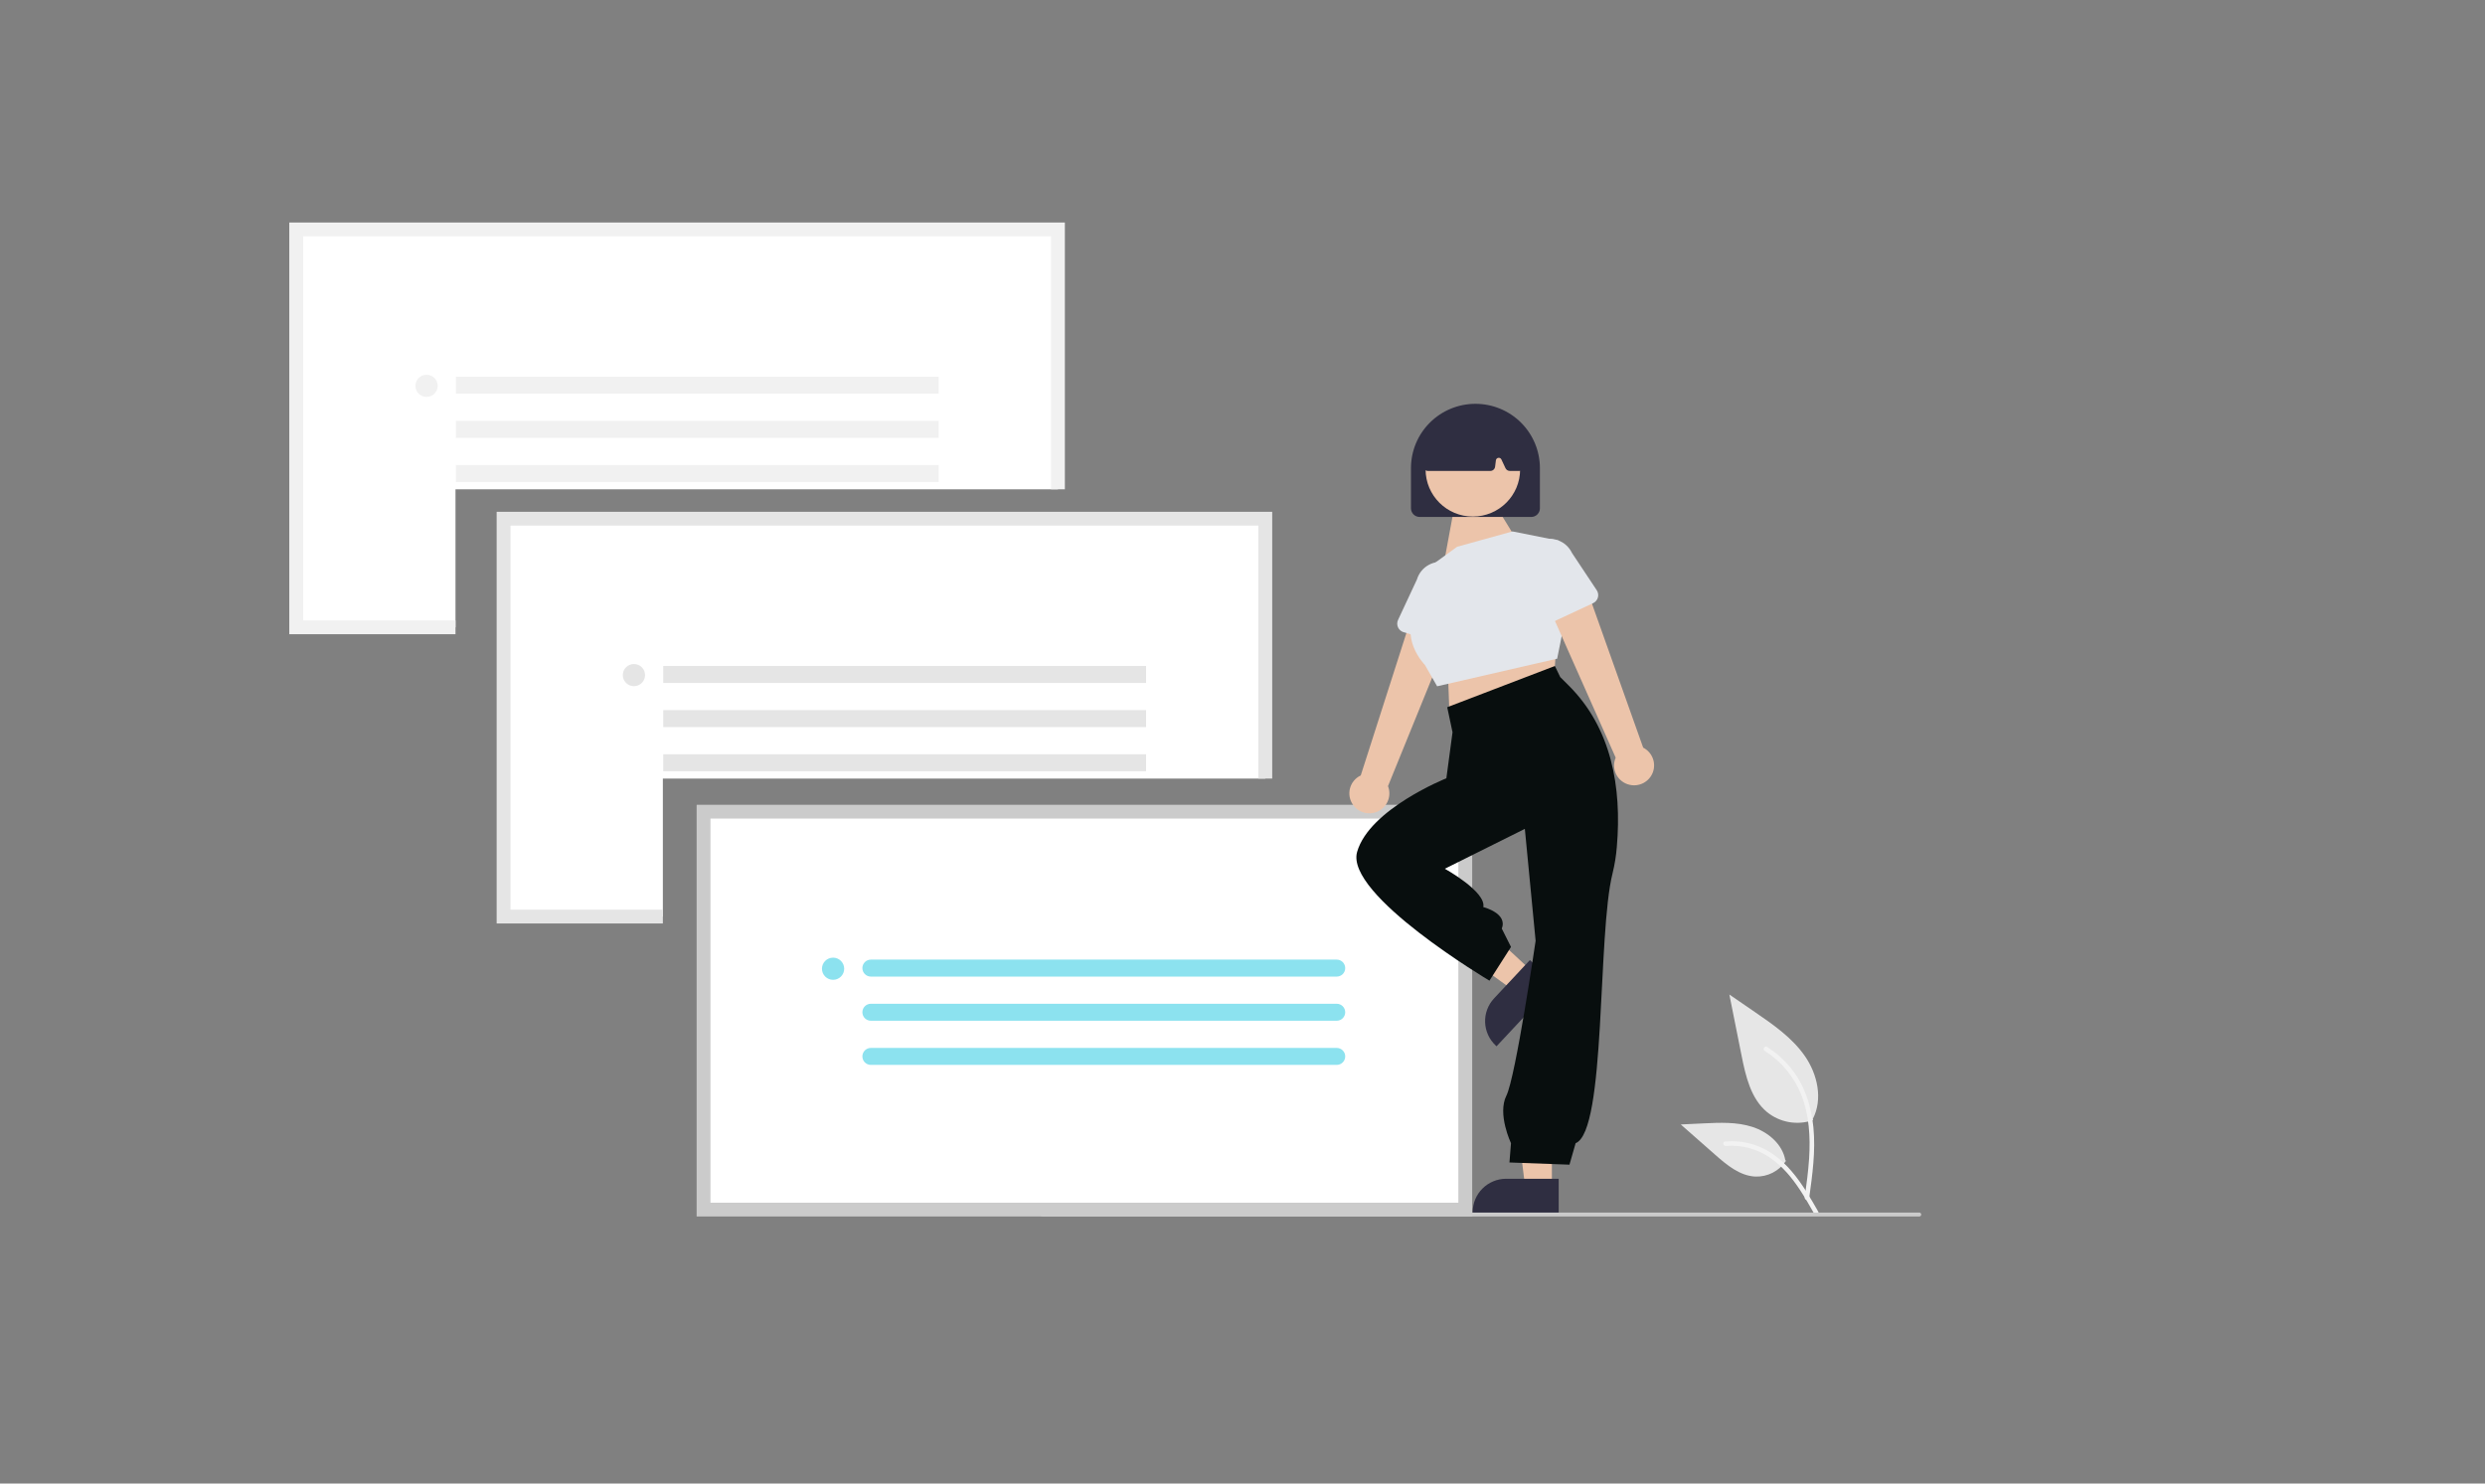 <svg width="335" height="200" viewBox="0 0 335 200" fill="none" xmlns="http://www.w3.org/2000/svg">
<rect x="0" y="0" width="335" height="200" fill="#808080" stroke="none"/>
<g clip-path="url(#clip0_30_1010)">
<path d="M244.423 151.004C243.379 151.37 242.257 151.462 241.167 151.27C240.077 151.079 239.054 150.611 238.198 149.911C236.018 148.088 235.334 145.084 234.778 142.303L233.133 134.075L236.577 136.438C239.054 138.137 241.587 139.891 243.302 142.353C245.017 144.815 245.765 148.175 244.387 150.839" fill="#E6E6E6"/>
<path d="M243.891 161.538C244.325 158.391 244.771 155.203 244.466 152.022C244.196 149.197 243.331 146.439 241.57 144.176C240.635 142.977 239.498 141.95 238.209 141.141C237.873 140.93 237.564 141.46 237.898 141.671C240.129 143.075 241.854 145.149 242.825 147.593C243.897 150.311 244.069 153.274 243.885 156.162C243.773 157.908 243.536 159.642 243.297 161.375C243.279 161.453 243.29 161.536 243.33 161.606C243.37 161.676 243.435 161.728 243.512 161.752C243.591 161.774 243.675 161.763 243.746 161.723C243.817 161.683 243.869 161.616 243.891 161.538L243.891 161.538Z" fill="#F2F2F2"/>
<path d="M240.771 156.489C240.323 157.167 239.707 157.719 238.983 158.092C238.259 158.464 237.45 158.645 236.636 158.616C234.542 158.517 232.798 157.061 231.227 155.679L226.581 151.591L229.656 151.445C231.867 151.339 234.135 151.24 236.242 151.921C238.348 152.601 240.29 154.235 240.675 156.408" fill="#E6E6E6"/>
<path d="M245.117 163.347C243.03 159.668 240.609 155.578 236.283 154.271C235.081 153.909 233.82 153.779 232.568 153.889C232.174 153.923 232.272 154.528 232.666 154.495C234.764 154.321 236.858 154.873 238.595 156.058C240.267 157.192 241.569 158.768 242.67 160.44C243.345 161.464 243.95 162.531 244.554 163.597C244.747 163.938 245.312 163.692 245.117 163.347Z" fill="#F2F2F2"/>
<path d="M170.572 69.924V104.962H89.358V123.566H67.888V69.924H170.572Z" fill="white"/>
<path d="M66.953 68.996V124.497H89.358V122.638H68.819V70.856H169.64V104.962H171.506V68.996H66.953Z" fill="#E5E5E5"/>
<path d="M154.5 89.78H89.41V92.069H154.5V89.78Z" fill="#E5E5E5"/>
<path d="M154.5 95.733H89.41V98.022H154.5V95.733Z" fill="#E5E5E5"/>
<path d="M154.5 101.686H89.41V103.975H154.5V101.686Z" fill="#E5E5E5"/>
<path d="M85.459 92.505C86.287 92.505 86.959 91.836 86.959 91.011C86.959 90.186 86.287 89.517 85.459 89.517C84.631 89.517 83.96 90.186 83.96 91.011C83.96 91.836 84.631 92.505 85.459 92.505Z" fill="#E5E5E5"/>
<path d="M142.618 30.928V65.966H61.405V84.57H39.934V30.928H142.618Z" fill="white"/>
<path d="M39 30V85.501H61.405V83.642H40.866V31.86H141.687V65.966H143.553V30H39Z" fill="#F1F1F1"/>
<path d="M126.547 50.784H61.457V53.074H126.547V50.784Z" fill="#F1F1F1"/>
<path d="M126.547 56.737H61.457V59.026H126.547V56.737Z" fill="#F1F1F1"/>
<path d="M126.547 62.69H61.457V64.979H126.547V62.69Z" fill="#F1F1F1"/>
<path d="M57.506 53.509C58.334 53.509 59.005 52.84 59.005 52.015C59.005 51.19 58.334 50.521 57.506 50.521C56.678 50.521 56.006 51.19 56.006 52.015C56.006 52.84 56.678 53.509 57.506 53.509Z" fill="#F1F1F1"/>
<path d="M197.533 109.428H94.847V163.07H197.533V109.428Z" fill="white"/>
<path d="M198.466 164H93.913V108.498H198.466V164ZM95.78 162.14H196.599V110.358H95.78V162.14Z" fill="#CBCBCB"/>
<path d="M180.202 129.367H117.402C116.77 129.367 116.257 129.879 116.257 130.512C116.257 131.144 116.77 131.657 117.402 131.657H180.202C180.835 131.657 181.347 131.144 181.347 130.512C181.347 129.879 180.835 129.367 180.202 129.367Z" fill="#8CE2EF"/>
<path d="M180.202 135.32H117.402C116.77 135.32 116.257 135.832 116.257 136.465C116.257 137.097 116.77 137.609 117.402 137.609H180.202C180.835 137.609 181.347 137.097 181.347 136.465C181.347 135.832 180.835 135.32 180.202 135.32Z" fill="#8CE2EF"/>
<path d="M180.202 141.273H117.402C116.77 141.273 116.257 141.785 116.257 142.417C116.257 143.05 116.77 143.562 117.402 143.562H180.202C180.835 143.562 181.347 143.05 181.347 142.417C181.347 141.785 180.835 141.273 180.202 141.273Z" fill="#8CE2EF"/>
<path d="M112.306 132.092C113.135 132.092 113.806 131.423 113.806 130.598C113.806 129.773 113.135 129.104 112.306 129.104C111.478 129.104 110.807 129.773 110.807 130.598C110.807 131.423 111.478 132.092 112.306 132.092Z" fill="#8CE2EF"/>
<path d="M182.396 108.5C182.17 108.181 182.016 107.817 181.946 107.433C181.876 107.049 181.891 106.654 181.991 106.277C182.09 105.899 182.272 105.548 182.522 105.248C182.773 104.947 183.086 104.706 183.441 104.539L190.867 81.368L196.039 84.045L187.113 105.98C187.354 106.592 187.361 107.271 187.134 107.888C186.906 108.504 186.459 109.017 185.878 109.327C185.297 109.638 184.621 109.725 183.979 109.573C183.338 109.42 182.774 109.039 182.396 108.5V108.5Z" fill="#ECC4AA"/>
<path d="M188.464 84.572C188.393 84.415 188.356 84.245 188.357 84.073C188.358 83.901 188.396 83.731 188.469 83.575L191.013 78.126C191.264 77.281 191.84 76.571 192.616 76.149C193.392 75.728 194.304 75.63 195.152 75.878C196 76.126 196.714 76.698 197.139 77.47C197.564 78.242 197.665 79.151 197.418 79.996L196.568 85.966C196.544 86.136 196.483 86.3 196.39 86.444C196.297 86.589 196.173 86.712 196.028 86.805C195.882 86.898 195.719 86.959 195.548 86.983C195.377 87.007 195.203 86.995 195.037 86.946L189.218 85.228C189.052 85.179 188.899 85.095 188.769 84.982C188.639 84.869 188.535 84.729 188.464 84.572Z" fill="#E3E6EB"/>
<path d="M209.919 85.492L209.504 91.279L195.398 96.24L195.191 90.659L209.919 85.492Z" fill="#ECC4AA"/>
<path d="M202.261 69.181L208.244 78.929L193.641 81.39L195.844 69.472L202.261 69.181Z" fill="#ECC4AA"/>
<path d="M191.872 77.017L196.435 73.71L203.903 71.643L210.126 72.883L211.164 82.598L209.919 88.799L193.739 92.52L192.079 89.626C192.079 89.626 188.345 85.905 191.249 81.771L191.872 77.017Z" fill="#E3E6EB"/>
<path d="M190.212 68.528V63.1C190.212 60.803 191.128 58.6 192.758 56.977C194.387 55.352 196.598 54.44 198.903 54.44C201.207 54.44 203.418 55.352 205.048 56.977C206.677 58.6 207.593 60.803 207.593 63.1V68.528C207.593 68.837 207.469 69.132 207.251 69.35C207.032 69.569 206.735 69.691 206.426 69.692H191.38C191.07 69.691 190.773 69.568 190.554 69.35C190.336 69.132 190.213 68.837 190.212 68.528Z" fill="#2F2E41"/>
<path d="M198.553 69.638C202.072 69.638 204.925 66.796 204.925 63.289C204.925 59.783 202.072 56.94 198.553 56.94C195.034 56.94 192.182 59.783 192.182 63.289C192.182 66.796 195.034 69.638 198.553 69.638Z" fill="#ECC4AA"/>
<path d="M192.007 63.264C191.946 63.194 191.901 63.112 191.875 63.023C191.848 62.934 191.842 62.841 191.855 62.749L192.61 57.512C192.625 57.406 192.666 57.304 192.73 57.218C192.794 57.131 192.879 57.062 192.977 57.016C196.829 55.22 200.736 55.217 204.588 57.009C204.69 57.058 204.778 57.132 204.843 57.224C204.908 57.316 204.948 57.423 204.959 57.536L205.463 62.78C205.471 62.869 205.461 62.96 205.432 63.045C205.404 63.131 205.358 63.209 205.297 63.276C205.236 63.343 205.162 63.396 205.079 63.432C204.997 63.469 204.907 63.487 204.817 63.487H203.539C203.416 63.487 203.295 63.452 203.191 63.386C203.087 63.32 203.004 63.226 202.951 63.114L202.4 61.937C202.364 61.861 202.305 61.798 202.23 61.759C202.156 61.719 202.07 61.705 201.987 61.718C201.904 61.731 201.827 61.771 201.768 61.831C201.709 61.892 201.672 61.97 201.661 62.053L201.552 62.921C201.533 63.077 201.456 63.221 201.338 63.325C201.219 63.43 201.067 63.487 200.909 63.487H192.497C192.404 63.487 192.312 63.468 192.228 63.429C192.143 63.391 192.068 63.334 192.007 63.264Z" fill="#2F2E41"/>
<path d="M219.665 105.796C219.284 105.708 218.926 105.537 218.618 105.296C218.31 105.056 218.058 104.75 217.881 104.402C217.704 104.054 217.606 103.671 217.593 103.281C217.58 102.89 217.654 102.502 217.808 102.143L207.928 79.9L213.58 78.482L221.515 100.792C222.102 101.09 222.56 101.593 222.801 102.205C223.042 102.817 223.049 103.496 222.821 104.113C222.593 104.729 222.146 105.242 221.564 105.552C220.983 105.862 220.307 105.949 219.665 105.796Z" fill="#ECC4AA"/>
<path d="M208.265 83.887C208.107 83.816 207.966 83.713 207.852 83.584C207.739 83.454 207.654 83.302 207.605 83.137L205.877 77.379C205.502 76.582 205.46 75.669 205.76 74.84C206.059 74.012 206.677 73.336 207.476 72.96C208.275 72.585 209.191 72.54 210.023 72.837C210.855 73.133 211.535 73.746 211.914 74.541L215.255 79.569C215.35 79.712 215.413 79.875 215.44 80.045C215.467 80.215 215.456 80.388 215.41 80.554C215.363 80.72 215.281 80.873 215.169 81.005C215.058 81.136 214.919 81.242 214.762 81.314L209.265 83.878C209.109 83.951 208.939 83.99 208.766 83.991C208.593 83.993 208.422 83.957 208.265 83.887Z" fill="#E3E6EB"/>
<path d="M209.209 160.081L205.613 160.081L203.902 146.259L209.209 146.259L209.209 160.081Z" fill="#ECC4AA"/>
<path d="M210.126 163.554L198.531 163.554V163.408C198.531 162.215 199.006 161.071 199.853 160.228C200.699 159.385 201.847 158.911 203.044 158.911H203.044L210.126 158.911L210.126 163.554Z" fill="#2F2E41"/>
<path d="M206.476 130.898L204.024 133.52L192.71 125.344L196.328 121.475L206.476 130.898Z" fill="#ECC4AA"/>
<path d="M209.652 132.598L201.747 141.051L201.639 140.951C200.764 140.138 200.248 139.011 200.206 137.819C200.163 136.627 200.598 135.468 201.414 134.595L201.414 134.595L206.242 129.432L209.652 132.598Z" fill="#2F2E41"/>
<path d="M210.334 91.28L211.484 92.426C217.237 98.158 218.653 106.107 217.962 114.185C217.865 115.382 217.673 116.57 217.387 117.738C215.312 126.006 216.557 152.464 212.408 154.118L211.578 157.012L203.488 156.714L203.696 154.118C203.696 154.118 201.829 150.19 203.073 147.71C204.318 145.229 207.015 126.833 207.015 126.833L205.563 111.743L194.776 117.118C194.776 117.118 200.377 120.218 199.962 122.285C199.962 122.285 203.281 123.112 202.451 125.179L203.696 127.66L200.792 132.207C200.792 132.207 181.292 120.632 182.952 114.844C184.611 109.056 194.983 104.922 194.983 104.922L195.813 98.721L195.098 95.342L209.611 89.783L210.334 91.28Z" fill="#080E0E"/>
<path d="M258.734 164H140.532C140.461 164 140.394 163.972 140.344 163.922C140.294 163.873 140.266 163.805 140.266 163.735C140.266 163.664 140.294 163.597 140.344 163.547C140.394 163.497 140.461 163.469 140.532 163.469H258.734C258.804 163.469 258.872 163.497 258.922 163.547C258.972 163.597 259 163.664 259 163.735C259 163.805 258.972 163.873 258.922 163.922C258.872 163.972 258.804 164 258.734 164Z" fill="#CBCBCB"/>
</g>
<defs>
<clipPath id="clip0_30_1010">
<rect width="220" height="134" fill="white" transform="translate(39 30)"/>
</clipPath>
</defs>
</svg>
